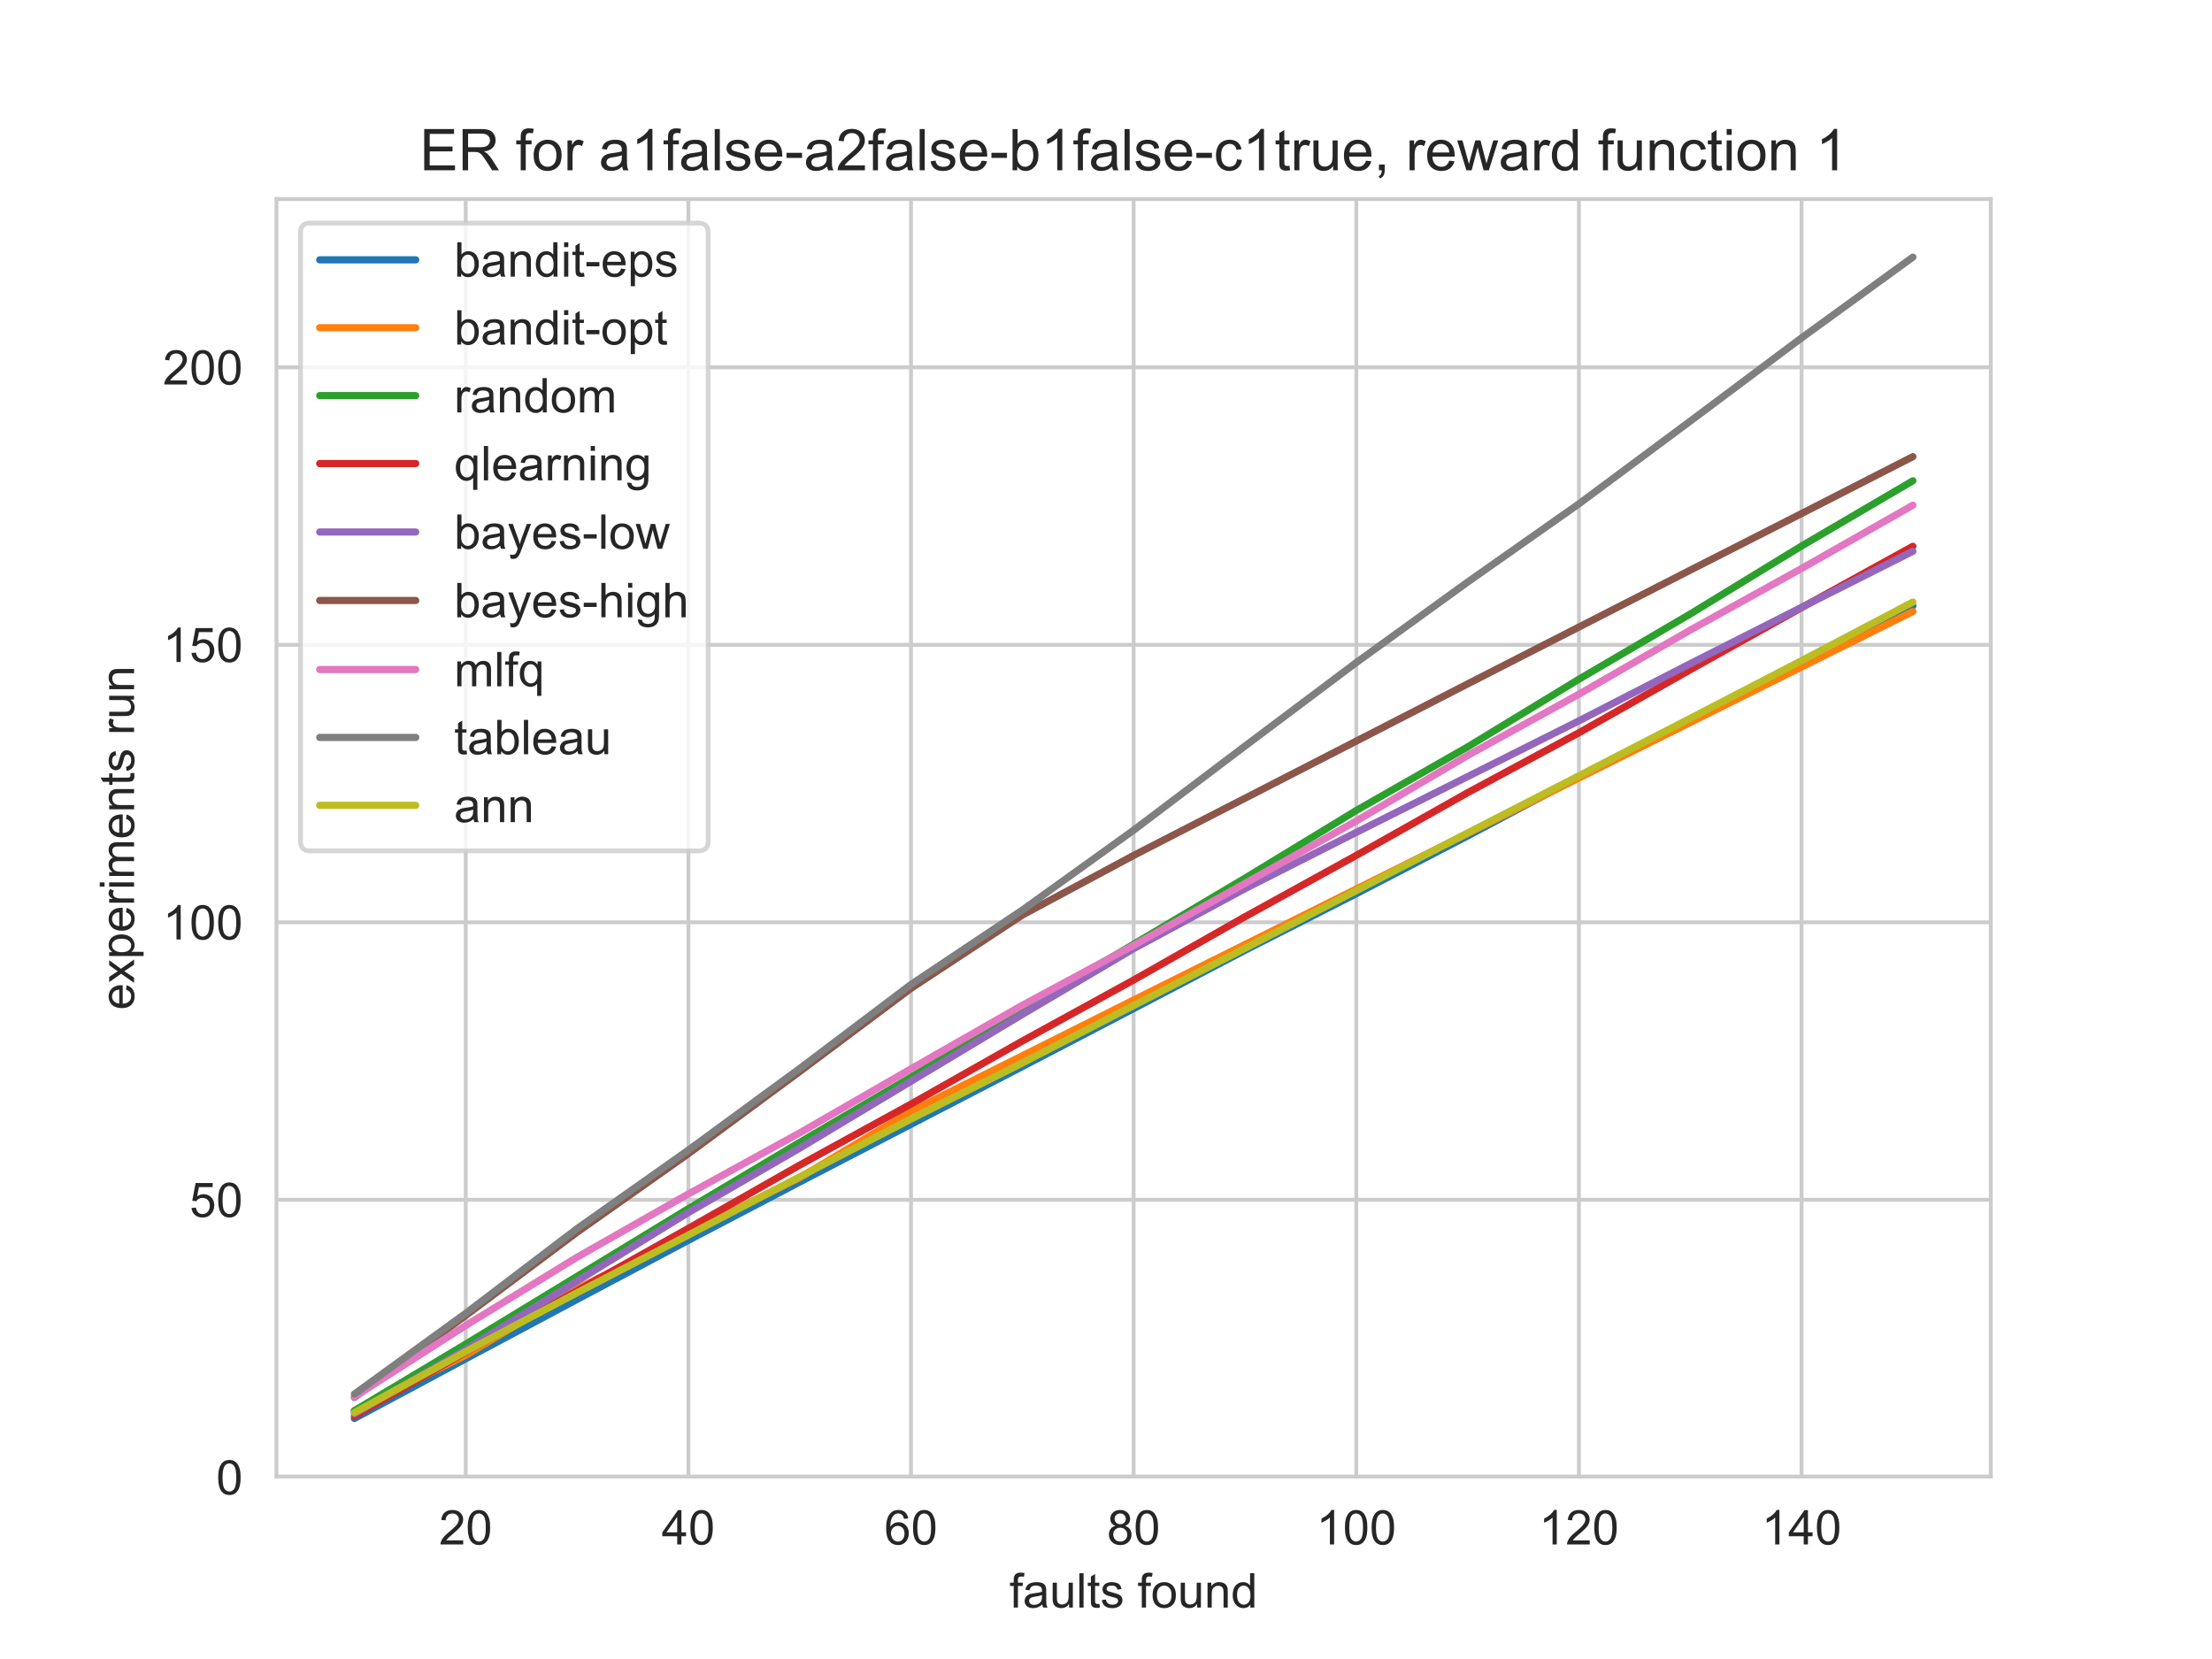 <?xml version="1.0" encoding="utf-8" standalone="no"?>
<!DOCTYPE svg PUBLIC "-//W3C//DTD SVG 1.1//EN"
  "http://www.w3.org/Graphics/SVG/1.1/DTD/svg11.dtd">
<!-- Created with matplotlib (https://matplotlib.org/) -->
<svg height="345.6pt" version="1.1" viewBox="0 0 460.8 345.6" width="460.8pt" xmlns="http://www.w3.org/2000/svg" xmlns:xlink="http://www.w3.org/1999/xlink">
 <defs>
  <style type="text/css">
*{stroke-linecap:butt;stroke-linejoin:round;}
  </style>
 </defs>
 <g id="figure_1">
  <g id="patch_1">
   <path d="M 0 345.6 
L 460.8 345.6 
L 460.8 0 
L 0 0 
z
" style="fill:#ffffff;"/>
  </g>
  <g id="axes_1">
   <g id="patch_2">
    <path d="M 57.6 307.584 
L 414.72 307.584 
L 414.72 41.472 
L 57.6 41.472 
z
" style="fill:#ffffff;"/>
   </g>
   <g id="matplotlib.axis_1">
    <g id="xtick_1">
     <g id="line2d_1">
      <path clip-path="url(#p9639b408a5)" d="M 97.022 307.584 
L 97.022 41.472 
" style="fill:none;stroke:#cccccc;stroke-linecap:round;stroke-width:0.8;"/>
     </g>
     <g id="text_1">
      <!-- 20 -->
      <defs>
       <path d="M 50.344 8.453 
L 50.344 0 
L 3.031 0 
Q 2.938 3.172 4.047 6.109 
Q 5.859 10.938 9.828 15.625 
Q 13.812 20.312 21.344 26.469 
Q 33.016 36.031 37.109 41.625 
Q 41.219 47.219 41.219 52.203 
Q 41.219 57.422 37.469 61 
Q 33.734 64.594 27.734 64.594 
Q 21.391 64.594 17.578 60.781 
Q 13.766 56.984 13.719 50.25 
L 4.688 51.172 
Q 5.609 61.281 11.656 66.578 
Q 17.719 71.875 27.938 71.875 
Q 38.234 71.875 44.234 66.156 
Q 50.25 60.453 50.25 52 
Q 50.25 47.703 48.484 43.547 
Q 46.734 39.406 42.656 34.812 
Q 38.578 30.219 29.109 22.219 
Q 21.188 15.578 18.938 13.203 
Q 16.703 10.844 15.234 8.453 
z
" id="ArialMT-50"/>
       <path d="M 4.156 35.297 
Q 4.156 48 6.766 55.734 
Q 9.375 63.484 14.516 67.672 
Q 19.672 71.875 27.484 71.875 
Q 33.25 71.875 37.594 69.547 
Q 41.938 67.234 44.766 62.859 
Q 47.609 58.5 49.219 52.219 
Q 50.828 45.953 50.828 35.297 
Q 50.828 22.703 48.234 14.969 
Q 45.656 7.234 40.5 3 
Q 35.359 -1.219 27.484 -1.219 
Q 17.141 -1.219 11.234 6.203 
Q 4.156 15.141 4.156 35.297 
z
M 13.188 35.297 
Q 13.188 17.672 17.312 11.828 
Q 21.438 6 27.484 6 
Q 33.547 6 37.672 11.859 
Q 41.797 17.719 41.797 35.297 
Q 41.797 52.984 37.672 58.781 
Q 33.547 64.594 27.391 64.594 
Q 21.344 64.594 17.719 59.469 
Q 13.188 52.938 13.188 35.297 
z
" id="ArialMT-48"/>
      </defs>
      <g style="fill:#262626;" transform="translate(91.461 321.742)scale(0.1 -0.1)">
       <use xlink:href="#ArialMT-50"/>
       <use x="55.615" xlink:href="#ArialMT-48"/>
      </g>
     </g>
    </g>
    <g id="xtick_2">
     <g id="line2d_2">
      <path clip-path="url(#p9639b408a5)" d="M 143.402 307.584 
L 143.402 41.472 
" style="fill:none;stroke:#cccccc;stroke-linecap:round;stroke-width:0.8;"/>
     </g>
     <g id="text_2">
      <!-- 40 -->
      <defs>
       <path d="M 32.328 0 
L 32.328 17.141 
L 1.266 17.141 
L 1.266 25.203 
L 33.938 71.578 
L 41.109 71.578 
L 41.109 25.203 
L 50.781 25.203 
L 50.781 17.141 
L 41.109 17.141 
L 41.109 0 
z
M 32.328 25.203 
L 32.328 57.469 
L 9.906 25.203 
z
" id="ArialMT-52"/>
      </defs>
      <g style="fill:#262626;" transform="translate(137.841 321.742)scale(0.1 -0.1)">
       <use xlink:href="#ArialMT-52"/>
       <use x="55.615" xlink:href="#ArialMT-48"/>
      </g>
     </g>
    </g>
    <g id="xtick_3">
     <g id="line2d_3">
      <path clip-path="url(#p9639b408a5)" d="M 189.781 307.584 
L 189.781 41.472 
" style="fill:none;stroke:#cccccc;stroke-linecap:round;stroke-width:0.8;"/>
     </g>
     <g id="text_3">
      <!-- 60 -->
      <defs>
       <path d="M 49.75 54.047 
L 41.016 53.375 
Q 39.844 58.547 37.703 60.891 
Q 34.125 64.656 28.906 64.656 
Q 24.703 64.656 21.531 62.312 
Q 17.391 59.281 14.984 53.469 
Q 12.594 47.656 12.5 36.922 
Q 15.672 41.75 20.266 44.094 
Q 24.859 46.438 29.891 46.438 
Q 38.672 46.438 44.844 39.969 
Q 51.031 33.5 51.031 23.25 
Q 51.031 16.5 48.125 10.719 
Q 45.219 4.938 40.141 1.859 
Q 35.062 -1.219 28.609 -1.219 
Q 17.625 -1.219 10.688 6.859 
Q 3.766 14.938 3.766 33.5 
Q 3.766 54.25 11.422 63.672 
Q 18.109 71.875 29.438 71.875 
Q 37.891 71.875 43.281 67.141 
Q 48.688 62.406 49.75 54.047 
z
M 13.875 23.188 
Q 13.875 18.656 15.797 14.5 
Q 17.719 10.359 21.188 8.172 
Q 24.656 6 28.469 6 
Q 34.031 6 38.031 10.484 
Q 42.047 14.984 42.047 22.703 
Q 42.047 30.125 38.078 34.391 
Q 34.125 38.672 28.125 38.672 
Q 22.172 38.672 18.016 34.391 
Q 13.875 30.125 13.875 23.188 
z
" id="ArialMT-54"/>
      </defs>
      <g style="fill:#262626;" transform="translate(184.22 321.742)scale(0.1 -0.1)">
       <use xlink:href="#ArialMT-54"/>
       <use x="55.615" xlink:href="#ArialMT-48"/>
      </g>
     </g>
    </g>
    <g id="xtick_4">
     <g id="line2d_4">
      <path clip-path="url(#p9639b408a5)" d="M 236.16 307.584 
L 236.16 41.472 
" style="fill:none;stroke:#cccccc;stroke-linecap:round;stroke-width:0.8;"/>
     </g>
     <g id="text_4">
      <!-- 80 -->
      <defs>
       <path d="M 17.672 38.812 
Q 12.203 40.828 9.562 44.531 
Q 6.938 48.25 6.938 53.422 
Q 6.938 61.234 12.547 66.547 
Q 18.172 71.875 27.484 71.875 
Q 36.859 71.875 42.578 66.422 
Q 48.297 60.984 48.297 53.172 
Q 48.297 48.188 45.672 44.5 
Q 43.062 40.828 37.75 38.812 
Q 44.344 36.672 47.781 31.875 
Q 51.219 27.094 51.219 20.453 
Q 51.219 11.281 44.719 5.031 
Q 38.234 -1.219 27.641 -1.219 
Q 17.047 -1.219 10.547 5.047 
Q 4.047 11.328 4.047 20.703 
Q 4.047 27.688 7.594 32.391 
Q 11.141 37.109 17.672 38.812 
z
M 15.922 53.719 
Q 15.922 48.641 19.188 45.406 
Q 22.469 42.188 27.688 42.188 
Q 32.766 42.188 36.016 45.375 
Q 39.266 48.578 39.266 53.219 
Q 39.266 58.062 35.906 61.359 
Q 32.562 64.656 27.594 64.656 
Q 22.562 64.656 19.234 61.422 
Q 15.922 58.203 15.922 53.719 
z
M 13.094 20.656 
Q 13.094 16.891 14.875 13.375 
Q 16.656 9.859 20.172 7.922 
Q 23.688 6 27.734 6 
Q 34.031 6 38.125 10.047 
Q 42.234 14.109 42.234 20.359 
Q 42.234 26.703 38.016 30.859 
Q 33.797 35.016 27.438 35.016 
Q 21.234 35.016 17.156 30.906 
Q 13.094 26.812 13.094 20.656 
z
" id="ArialMT-56"/>
      </defs>
      <g style="fill:#262626;" transform="translate(230.599 321.742)scale(0.1 -0.1)">
       <use xlink:href="#ArialMT-56"/>
       <use x="55.615" xlink:href="#ArialMT-48"/>
      </g>
     </g>
    </g>
    <g id="xtick_5">
     <g id="line2d_5">
      <path clip-path="url(#p9639b408a5)" d="M 282.539 307.584 
L 282.539 41.472 
" style="fill:none;stroke:#cccccc;stroke-linecap:round;stroke-width:0.8;"/>
     </g>
     <g id="text_5">
      <!-- 100 -->
      <defs>
       <path d="M 37.25 0 
L 28.469 0 
L 28.469 56 
Q 25.297 52.984 20.141 49.953 
Q 14.984 46.922 10.891 45.406 
L 10.891 53.906 
Q 18.266 57.375 23.781 62.297 
Q 29.297 67.234 31.594 71.875 
L 37.25 71.875 
z
" id="ArialMT-49"/>
      </defs>
      <g style="fill:#262626;" transform="translate(274.198 321.742)scale(0.1 -0.1)">
       <use xlink:href="#ArialMT-49"/>
       <use x="55.615" xlink:href="#ArialMT-48"/>
       <use x="111.23" xlink:href="#ArialMT-48"/>
      </g>
     </g>
    </g>
    <g id="xtick_6">
     <g id="line2d_6">
      <path clip-path="url(#p9639b408a5)" d="M 328.918 307.584 
L 328.918 41.472 
" style="fill:none;stroke:#cccccc;stroke-linecap:round;stroke-width:0.8;"/>
     </g>
     <g id="text_6">
      <!-- 120 -->
      <g style="fill:#262626;" transform="translate(320.577 321.742)scale(0.1 -0.1)">
       <use xlink:href="#ArialMT-49"/>
       <use x="55.615" xlink:href="#ArialMT-50"/>
       <use x="111.23" xlink:href="#ArialMT-48"/>
      </g>
     </g>
    </g>
    <g id="xtick_7">
     <g id="line2d_7">
      <path clip-path="url(#p9639b408a5)" d="M 375.298 307.584 
L 375.298 41.472 
" style="fill:none;stroke:#cccccc;stroke-linecap:round;stroke-width:0.8;"/>
     </g>
     <g id="text_7">
      <!-- 140 -->
      <g style="fill:#262626;" transform="translate(366.956 321.742)scale(0.1 -0.1)">
       <use xlink:href="#ArialMT-49"/>
       <use x="55.615" xlink:href="#ArialMT-52"/>
       <use x="111.23" xlink:href="#ArialMT-48"/>
      </g>
     </g>
    </g>
    <g id="text_8">
     <!-- faults found -->
     <defs>
      <path d="M 8.688 0 
L 8.688 45.016 
L 0.922 45.016 
L 0.922 51.859 
L 8.688 51.859 
L 8.688 57.375 
Q 8.688 62.594 9.625 65.141 
Q 10.891 68.562 14.078 70.672 
Q 17.281 72.797 23.047 72.797 
Q 26.766 72.797 31.25 71.922 
L 29.938 64.266 
Q 27.203 64.75 24.75 64.75 
Q 20.75 64.75 19.094 63.031 
Q 17.438 61.328 17.438 56.641 
L 17.438 51.859 
L 27.547 51.859 
L 27.547 45.016 
L 17.438 45.016 
L 17.438 0 
z
" id="ArialMT-102"/>
      <path d="M 40.438 6.391 
Q 35.547 2.25 31.031 0.531 
Q 26.516 -1.172 21.344 -1.172 
Q 12.797 -1.172 8.203 3 
Q 3.609 7.172 3.609 13.672 
Q 3.609 17.484 5.344 20.625 
Q 7.078 23.781 9.891 25.688 
Q 12.703 27.594 16.219 28.562 
Q 18.797 29.25 24.031 29.891 
Q 34.672 31.156 39.703 32.906 
Q 39.75 34.719 39.75 35.203 
Q 39.75 40.578 37.25 42.781 
Q 33.891 45.75 27.25 45.75 
Q 21.047 45.75 18.094 43.578 
Q 15.141 41.406 13.719 35.891 
L 5.125 37.062 
Q 6.297 42.578 8.984 45.969 
Q 11.672 49.359 16.75 51.188 
Q 21.828 53.031 28.516 53.031 
Q 35.156 53.031 39.297 51.469 
Q 43.453 49.906 45.406 47.531 
Q 47.359 45.172 48.141 41.547 
Q 48.578 39.312 48.578 33.453 
L 48.578 21.734 
Q 48.578 9.469 49.141 6.219 
Q 49.703 2.984 51.375 0 
L 42.188 0 
Q 40.828 2.734 40.438 6.391 
z
M 39.703 26.031 
Q 34.906 24.078 25.344 22.703 
Q 19.922 21.922 17.672 20.938 
Q 15.438 19.969 14.203 18.094 
Q 12.984 16.219 12.984 13.922 
Q 12.984 10.406 15.641 8.062 
Q 18.312 5.719 23.438 5.719 
Q 28.516 5.719 32.469 7.938 
Q 36.422 10.156 38.281 14.016 
Q 39.703 17 39.703 22.797 
z
" id="ArialMT-97"/>
      <path d="M 40.578 0 
L 40.578 7.625 
Q 34.516 -1.172 24.125 -1.172 
Q 19.531 -1.172 15.547 0.578 
Q 11.578 2.344 9.641 5 
Q 7.719 7.672 6.938 11.531 
Q 6.391 14.109 6.391 19.734 
L 6.391 51.859 
L 15.188 51.859 
L 15.188 23.094 
Q 15.188 16.219 15.719 13.812 
Q 16.547 10.359 19.234 8.375 
Q 21.922 6.391 25.875 6.391 
Q 29.828 6.391 33.297 8.422 
Q 36.766 10.453 38.203 13.938 
Q 39.656 17.438 39.656 24.078 
L 39.656 51.859 
L 48.438 51.859 
L 48.438 0 
z
" id="ArialMT-117"/>
      <path d="M 6.391 0 
L 6.391 71.578 
L 15.188 71.578 
L 15.188 0 
z
" id="ArialMT-108"/>
      <path d="M 25.781 7.859 
L 27.047 0.094 
Q 23.344 -0.688 20.406 -0.688 
Q 15.625 -0.688 12.984 0.828 
Q 10.359 2.344 9.281 4.812 
Q 8.203 7.281 8.203 15.188 
L 8.203 45.016 
L 1.766 45.016 
L 1.766 51.859 
L 8.203 51.859 
L 8.203 64.703 
L 16.938 69.969 
L 16.938 51.859 
L 25.781 51.859 
L 25.781 45.016 
L 16.938 45.016 
L 16.938 14.703 
Q 16.938 10.938 17.406 9.859 
Q 17.875 8.797 18.922 8.156 
Q 19.969 7.516 21.922 7.516 
Q 23.391 7.516 25.781 7.859 
z
" id="ArialMT-116"/>
      <path d="M 3.078 15.484 
L 11.766 16.844 
Q 12.5 11.625 15.844 8.844 
Q 19.188 6.062 25.203 6.062 
Q 31.25 6.062 34.172 8.516 
Q 37.109 10.984 37.109 14.312 
Q 37.109 17.281 34.516 19 
Q 32.719 20.172 25.531 21.969 
Q 15.875 24.422 12.141 26.203 
Q 8.406 27.984 6.469 31.125 
Q 4.547 34.281 4.547 38.094 
Q 4.547 41.547 6.125 44.5 
Q 7.719 47.469 10.453 49.422 
Q 12.5 50.922 16.031 51.969 
Q 19.578 53.031 23.641 53.031 
Q 29.734 53.031 34.344 51.266 
Q 38.969 49.516 41.156 46.5 
Q 43.359 43.5 44.188 38.484 
L 35.594 37.312 
Q 35.016 41.312 32.203 43.547 
Q 29.391 45.797 24.266 45.797 
Q 18.219 45.797 15.625 43.797 
Q 13.031 41.797 13.031 39.109 
Q 13.031 37.406 14.109 36.031 
Q 15.188 34.625 17.484 33.688 
Q 18.797 33.203 25.25 31.453 
Q 34.578 28.953 38.25 27.359 
Q 41.938 25.781 44.031 22.75 
Q 46.141 19.734 46.141 15.234 
Q 46.141 10.844 43.578 6.953 
Q 41.016 3.078 36.172 0.953 
Q 31.344 -1.172 25.25 -1.172 
Q 15.141 -1.172 9.844 3.031 
Q 4.547 7.234 3.078 15.484 
z
" id="ArialMT-115"/>
      <path id="ArialMT-32"/>
      <path d="M 3.328 25.922 
Q 3.328 40.328 11.328 47.266 
Q 18.016 53.031 27.641 53.031 
Q 38.328 53.031 45.109 46.016 
Q 51.906 39.016 51.906 26.656 
Q 51.906 16.656 48.906 10.906 
Q 45.906 5.172 40.156 2 
Q 34.422 -1.172 27.641 -1.172 
Q 16.75 -1.172 10.031 5.812 
Q 3.328 12.797 3.328 25.922 
z
M 12.359 25.922 
Q 12.359 15.969 16.703 11.016 
Q 21.047 6.062 27.641 6.062 
Q 34.188 6.062 38.531 11.031 
Q 42.875 16.016 42.875 26.219 
Q 42.875 35.844 38.5 40.797 
Q 34.125 45.75 27.641 45.75 
Q 21.047 45.75 16.703 40.812 
Q 12.359 35.891 12.359 25.922 
z
" id="ArialMT-111"/>
      <path d="M 6.594 0 
L 6.594 51.859 
L 14.5 51.859 
L 14.5 44.484 
Q 20.219 53.031 31 53.031 
Q 35.688 53.031 39.625 51.344 
Q 43.562 49.656 45.516 46.922 
Q 47.469 44.188 48.25 40.438 
Q 48.734 37.984 48.734 31.891 
L 48.734 0 
L 39.938 0 
L 39.938 31.547 
Q 39.938 36.922 38.906 39.578 
Q 37.891 42.234 35.281 43.812 
Q 32.672 45.406 29.156 45.406 
Q 23.531 45.406 19.453 41.844 
Q 15.375 38.281 15.375 28.328 
L 15.375 0 
z
" id="ArialMT-110"/>
      <path d="M 40.234 0 
L 40.234 6.547 
Q 35.297 -1.172 25.734 -1.172 
Q 19.531 -1.172 14.328 2.25 
Q 9.125 5.672 6.266 11.797 
Q 3.422 17.922 3.422 25.875 
Q 3.422 33.641 6 39.969 
Q 8.594 46.297 13.766 49.656 
Q 18.953 53.031 25.344 53.031 
Q 30.031 53.031 33.688 51.047 
Q 37.359 49.078 39.656 45.906 
L 39.656 71.578 
L 48.391 71.578 
L 48.391 0 
z
M 12.453 25.875 
Q 12.453 15.922 16.641 10.984 
Q 20.844 6.062 26.562 6.062 
Q 32.328 6.062 36.344 10.766 
Q 40.375 15.484 40.375 25.141 
Q 40.375 35.797 36.266 40.766 
Q 32.172 45.75 26.172 45.75 
Q 20.312 45.75 16.375 40.969 
Q 12.453 36.188 12.453 25.875 
z
" id="ArialMT-100"/>
     </defs>
     <g style="fill:#262626;" transform="translate(210.31 334.887)scale(0.1 -0.1)">
      <use xlink:href="#ArialMT-102"/>
      <use x="27.783" xlink:href="#ArialMT-97"/>
      <use x="83.398" xlink:href="#ArialMT-117"/>
      <use x="139.014" xlink:href="#ArialMT-108"/>
      <use x="161.23" xlink:href="#ArialMT-116"/>
      <use x="189.014" xlink:href="#ArialMT-115"/>
      <use x="239.014" xlink:href="#ArialMT-32"/>
      <use x="266.797" xlink:href="#ArialMT-102"/>
      <use x="294.58" xlink:href="#ArialMT-111"/>
      <use x="350.195" xlink:href="#ArialMT-117"/>
      <use x="405.811" xlink:href="#ArialMT-110"/>
      <use x="461.426" xlink:href="#ArialMT-100"/>
     </g>
    </g>
   </g>
   <g id="matplotlib.axis_2">
    <g id="ytick_1">
     <g id="line2d_8">
      <path clip-path="url(#p9639b408a5)" d="M 57.6 307.743 
L 414.72 307.743 
" style="fill:none;stroke:#cccccc;stroke-linecap:round;stroke-width:0.8;"/>
     </g>
     <g id="text_9">
      <!-- 0 -->
      <g style="fill:#262626;" transform="translate(45.039 311.322)scale(0.1 -0.1)">
       <use xlink:href="#ArialMT-48"/>
      </g>
     </g>
    </g>
    <g id="ytick_2">
     <g id="line2d_9">
      <path clip-path="url(#p9639b408a5)" d="M 57.6 249.937 
L 414.72 249.937 
" style="fill:none;stroke:#cccccc;stroke-linecap:round;stroke-width:0.8;"/>
     </g>
     <g id="text_10">
      <!-- 50 -->
      <defs>
       <path d="M 4.156 18.75 
L 13.375 19.531 
Q 14.406 12.797 18.141 9.391 
Q 21.875 6 27.156 6 
Q 33.5 6 37.891 10.781 
Q 42.281 15.578 42.281 23.484 
Q 42.281 31 38.062 35.344 
Q 33.844 39.703 27 39.703 
Q 22.75 39.703 19.328 37.766 
Q 15.922 35.844 13.969 32.766 
L 5.719 33.844 
L 12.641 70.609 
L 48.25 70.609 
L 48.25 62.203 
L 19.672 62.203 
L 15.828 42.969 
Q 22.266 47.469 29.344 47.469 
Q 38.719 47.469 45.156 40.969 
Q 51.609 34.469 51.609 24.266 
Q 51.609 14.547 45.953 7.469 
Q 39.062 -1.219 27.156 -1.219 
Q 17.391 -1.219 11.203 4.25 
Q 5.031 9.719 4.156 18.75 
z
" id="ArialMT-53"/>
      </defs>
      <g style="fill:#262626;" transform="translate(39.478 253.515)scale(0.1 -0.1)">
       <use xlink:href="#ArialMT-53"/>
       <use x="55.615" xlink:href="#ArialMT-48"/>
      </g>
     </g>
    </g>
    <g id="ytick_3">
     <g id="line2d_10">
      <path clip-path="url(#p9639b408a5)" d="M 57.6 192.13 
L 414.72 192.13 
" style="fill:none;stroke:#cccccc;stroke-linecap:round;stroke-width:0.8;"/>
     </g>
     <g id="text_11">
      <!-- 100 -->
      <g style="fill:#262626;" transform="translate(33.917 195.709)scale(0.1 -0.1)">
       <use xlink:href="#ArialMT-49"/>
       <use x="55.615" xlink:href="#ArialMT-48"/>
       <use x="111.23" xlink:href="#ArialMT-48"/>
      </g>
     </g>
    </g>
    <g id="ytick_4">
     <g id="line2d_11">
      <path clip-path="url(#p9639b408a5)" d="M 57.6 134.324 
L 414.72 134.324 
" style="fill:none;stroke:#cccccc;stroke-linecap:round;stroke-width:0.8;"/>
     </g>
     <g id="text_12">
      <!-- 150 -->
      <g style="fill:#262626;" transform="translate(33.917 137.903)scale(0.1 -0.1)">
       <use xlink:href="#ArialMT-49"/>
       <use x="55.615" xlink:href="#ArialMT-53"/>
       <use x="111.23" xlink:href="#ArialMT-48"/>
      </g>
     </g>
    </g>
    <g id="ytick_5">
     <g id="line2d_12">
      <path clip-path="url(#p9639b408a5)" d="M 57.6 76.517 
L 414.72 76.517 
" style="fill:none;stroke:#cccccc;stroke-linecap:round;stroke-width:0.8;"/>
     </g>
     <g id="text_13">
      <!-- 200 -->
      <g style="fill:#262626;" transform="translate(33.917 80.096)scale(0.1 -0.1)">
       <use xlink:href="#ArialMT-50"/>
       <use x="55.615" xlink:href="#ArialMT-48"/>
       <use x="111.23" xlink:href="#ArialMT-48"/>
      </g>
     </g>
    </g>
    <g id="text_14">
     <!-- experiments run -->
     <defs>
      <path d="M 42.094 16.703 
L 51.172 15.578 
Q 49.031 7.625 43.219 3.219 
Q 37.406 -1.172 28.375 -1.172 
Q 17 -1.172 10.328 5.828 
Q 3.656 12.844 3.656 25.484 
Q 3.656 38.578 10.391 45.797 
Q 17.141 53.031 27.875 53.031 
Q 38.281 53.031 44.875 45.953 
Q 51.469 38.875 51.469 26.031 
Q 51.469 25.25 51.422 23.688 
L 12.75 23.688 
Q 13.234 15.141 17.578 10.594 
Q 21.922 6.062 28.422 6.062 
Q 33.25 6.062 36.672 8.594 
Q 40.094 11.141 42.094 16.703 
z
M 13.234 30.906 
L 42.188 30.906 
Q 41.609 37.453 38.875 40.719 
Q 34.672 45.797 27.984 45.797 
Q 21.922 45.797 17.797 41.75 
Q 13.672 37.703 13.234 30.906 
z
" id="ArialMT-101"/>
      <path d="M 0.734 0 
L 19.672 26.953 
L 2.156 51.859 
L 13.141 51.859 
L 21.094 39.703 
Q 23.344 36.234 24.703 33.891 
Q 26.859 37.109 28.656 39.594 
L 37.406 51.859 
L 47.906 51.859 
L 29.984 27.438 
L 49.266 0 
L 38.484 0 
L 27.828 16.109 
L 25 20.453 
L 11.375 0 
z
" id="ArialMT-120"/>
      <path d="M 6.594 -19.875 
L 6.594 51.859 
L 14.594 51.859 
L 14.594 45.125 
Q 17.438 49.078 21 51.047 
Q 24.562 53.031 29.641 53.031 
Q 36.281 53.031 41.359 49.609 
Q 46.438 46.188 49.016 39.953 
Q 51.609 33.734 51.609 26.312 
Q 51.609 18.359 48.75 11.984 
Q 45.906 5.609 40.453 2.219 
Q 35.016 -1.172 29 -1.172 
Q 24.609 -1.172 21.109 0.688 
Q 17.625 2.547 15.375 5.375 
L 15.375 -19.875 
z
M 14.547 25.641 
Q 14.547 15.625 18.594 10.844 
Q 22.656 6.062 28.422 6.062 
Q 34.281 6.062 38.453 11.016 
Q 42.625 15.969 42.625 26.375 
Q 42.625 36.281 38.547 41.203 
Q 34.469 46.141 28.812 46.141 
Q 23.188 46.141 18.859 40.891 
Q 14.547 35.641 14.547 25.641 
z
" id="ArialMT-112"/>
      <path d="M 6.5 0 
L 6.5 51.859 
L 14.406 51.859 
L 14.406 44 
Q 17.438 49.516 20 51.266 
Q 22.562 53.031 25.641 53.031 
Q 30.078 53.031 34.672 50.203 
L 31.641 42.047 
Q 28.422 43.953 25.203 43.953 
Q 22.312 43.953 20.016 42.219 
Q 17.719 40.484 16.75 37.406 
Q 15.281 32.719 15.281 27.156 
L 15.281 0 
z
" id="ArialMT-114"/>
      <path d="M 6.641 61.469 
L 6.641 71.578 
L 15.438 71.578 
L 15.438 61.469 
z
M 6.641 0 
L 6.641 51.859 
L 15.438 51.859 
L 15.438 0 
z
" id="ArialMT-105"/>
      <path d="M 6.594 0 
L 6.594 51.859 
L 14.453 51.859 
L 14.453 44.578 
Q 16.891 48.391 20.938 50.703 
Q 25 53.031 30.172 53.031 
Q 35.938 53.031 39.625 50.641 
Q 43.312 48.25 44.828 43.953 
Q 50.984 53.031 60.844 53.031 
Q 68.562 53.031 72.703 48.75 
Q 76.859 44.484 76.859 35.594 
L 76.859 0 
L 68.109 0 
L 68.109 32.672 
Q 68.109 37.938 67.25 40.25 
Q 66.406 42.578 64.156 43.984 
Q 61.922 45.406 58.891 45.406 
Q 53.422 45.406 49.797 41.766 
Q 46.188 38.141 46.188 30.125 
L 46.188 0 
L 37.406 0 
L 37.406 33.688 
Q 37.406 39.547 35.25 42.469 
Q 33.109 45.406 28.219 45.406 
Q 24.516 45.406 21.359 43.453 
Q 18.219 41.5 16.797 37.734 
Q 15.375 33.984 15.375 26.906 
L 15.375 0 
z
" id="ArialMT-109"/>
     </defs>
     <g style="fill:#262626;" transform="translate(27.93 210.375)rotate(-90)scale(0.1 -0.1)">
      <use xlink:href="#ArialMT-101"/>
      <use x="55.615" xlink:href="#ArialMT-120"/>
      <use x="105.615" xlink:href="#ArialMT-112"/>
      <use x="161.23" xlink:href="#ArialMT-101"/>
      <use x="216.846" xlink:href="#ArialMT-114"/>
      <use x="250.146" xlink:href="#ArialMT-105"/>
      <use x="272.363" xlink:href="#ArialMT-109"/>
      <use x="355.664" xlink:href="#ArialMT-101"/>
      <use x="411.279" xlink:href="#ArialMT-110"/>
      <use x="466.895" xlink:href="#ArialMT-116"/>
      <use x="494.678" xlink:href="#ArialMT-115"/>
      <use x="544.678" xlink:href="#ArialMT-32"/>
      <use x="572.461" xlink:href="#ArialMT-114"/>
      <use x="605.762" xlink:href="#ArialMT-117"/>
      <use x="661.377" xlink:href="#ArialMT-110"/>
     </g>
    </g>
   </g>
   <g id="line2d_13">
    <path clip-path="url(#p9639b408a5)" d="M 73.833 295.488 
L 97.022 283.06 
L 120.212 270.689 
L 143.402 258.376 
L 166.591 246.237 
L 189.781 234.213 
L 212.97 222.189 
L 236.16 210.108 
L 259.35 197.969 
L 282.539 186.176 
L 305.729 174.152 
L 328.918 161.839 
L 352.108 149.989 
L 375.298 138.254 
L 398.487 126.231 
" style="fill:none;stroke:#1f77b4;stroke-linecap:round;stroke-width:1.5;"/>
   </g>
   <g id="line2d_14">
    <path clip-path="url(#p9639b408a5)" d="M 73.833 293.869 
L 97.022 282.308 
L 120.212 268.492 
L 143.402 256.873 
L 166.591 245.312 
L 189.781 231.496 
L 212.97 219.935 
L 236.16 208.316 
L 259.35 196.755 
L 282.539 185.193 
L 305.729 173.632 
L 328.918 162.071 
L 352.108 150.509 
L 375.298 138.948 
L 398.487 127.387 
" style="fill:none;stroke:#ff7f0e;stroke-linecap:round;stroke-width:1.5;"/>
   </g>
   <g id="line2d_15">
    <path clip-path="url(#p9639b408a5)" d="M 73.833 293.869 
L 97.022 279.996 
L 120.212 265.891 
L 143.402 251.786 
L 166.591 237.971 
L 189.781 224.386 
L 212.97 210.397 
L 236.16 196.697 
L 259.35 182.939 
L 282.539 168.834 
L 305.729 155.596 
L 328.918 141.492 
L 352.108 127.907 
L 375.298 113.745 
L 398.487 100.16 
" style="fill:none;stroke:#2ca02c;stroke-linecap:round;stroke-width:1.5;"/>
   </g>
   <g id="line2d_16">
    <path clip-path="url(#p9639b408a5)" d="M 73.833 295.026 
L 97.022 281.672 
L 120.212 268.897 
L 143.402 255.891 
L 166.591 242.711 
L 189.781 229.993 
L 212.97 216.871 
L 236.16 204.154 
L 259.35 190.974 
L 282.539 178.199 
L 305.729 165.134 
L 328.918 152.648 
L 352.108 139.526 
L 375.298 126.578 
L 398.487 113.802 
" style="fill:none;stroke:#d62728;stroke-linecap:round;stroke-width:1.5;"/>
   </g>
   <g id="line2d_17">
    <path clip-path="url(#p9639b408a5)" d="M 73.833 294.505 
L 97.022 281.152 
L 120.212 266.874 
L 143.402 252.596 
L 166.591 239.185 
L 189.781 225.253 
L 212.97 211.322 
L 236.16 197.622 
L 259.35 185.135 
L 282.539 173.401 
L 305.729 161.782 
L 328.918 150.163 
L 352.108 138.254 
L 375.298 126.52 
L 398.487 114.843 
" style="fill:none;stroke:#9467bd;stroke-linecap:round;stroke-width:1.5;"/>
   </g>
   <g id="line2d_18">
    <path clip-path="url(#p9639b408a5)" d="M 73.833 291.095 
L 97.022 274.042 
L 120.212 256.7 
L 143.402 240.341 
L 166.591 223.23 
L 189.781 205.888 
L 212.97 190.627 
L 236.16 178.199 
L 259.35 166.291 
L 282.539 154.382 
L 305.729 142.474 
L 328.918 130.624 
L 352.108 118.774 
L 375.298 106.981 
L 398.487 95.131 
" style="fill:none;stroke:#8c564b;stroke-linecap:round;stroke-width:1.5;"/>
   </g>
   <g id="line2d_19">
    <path clip-path="url(#p9639b408a5)" d="M 73.833 290.979 
L 97.022 276.123 
L 120.212 261.902 
L 143.402 248.723 
L 166.591 236.005 
L 189.781 222.652 
L 212.97 209.414 
L 236.16 196.928 
L 259.35 184.037 
L 282.539 171.031 
L 305.729 157.388 
L 328.918 144.613 
L 352.108 131.26 
L 375.298 118.427 
L 398.487 105.247 
" style="fill:none;stroke:#e377c2;stroke-linecap:round;stroke-width:1.5;"/>
   </g>
   <g id="line2d_20">
    <path clip-path="url(#p9639b408a5)" d="M 73.833 290.401 
L 97.022 273.579 
L 120.212 255.948 
L 143.402 239.589 
L 166.591 222.594 
L 189.781 205.079 
L 212.97 189.587 
L 236.16 172.938 
L 259.35 155.423 
L 282.539 138.023 
L 305.729 121.259 
L 328.918 104.958 
L 352.108 87.732 
L 375.298 70.39 
L 398.487 53.568 
" style="fill:none;stroke:#7f7f7f;stroke-linecap:round;stroke-width:1.5;"/>
   </g>
   <g id="line2d_21">
    <path clip-path="url(#p9639b408a5)" d="M 73.833 294.274 
L 97.022 281.557 
L 120.212 269.302 
L 143.402 257.278 
L 166.591 245.139 
L 189.781 233.115 
L 212.97 221.438 
L 236.16 209.472 
L 259.35 197.564 
L 282.539 185.54 
L 305.729 173.516 
L 328.918 161.608 
L 352.108 149.642 
L 375.298 137.619 
L 398.487 125.421 
" style="fill:none;stroke:#bcbd22;stroke-linecap:round;stroke-width:1.5;"/>
   </g>
   <g id="patch_3">
    <path d="M 57.6 307.584 
L 57.6 41.472 
" style="fill:none;stroke:#cccccc;stroke-linecap:square;stroke-linejoin:miter;stroke-width:0.8;"/>
   </g>
   <g id="patch_4">
    <path d="M 414.72 307.584 
L 414.72 41.472 
" style="fill:none;stroke:#cccccc;stroke-linecap:square;stroke-linejoin:miter;stroke-width:0.8;"/>
   </g>
   <g id="patch_5">
    <path d="M 57.6 307.584 
L 414.72 307.584 
" style="fill:none;stroke:#cccccc;stroke-linecap:square;stroke-linejoin:miter;stroke-width:0.8;"/>
   </g>
   <g id="patch_6">
    <path d="M 57.6 41.472 
L 414.72 41.472 
" style="fill:none;stroke:#cccccc;stroke-linecap:square;stroke-linejoin:miter;stroke-width:0.8;"/>
   </g>
   <g id="text_15">
    <!-- ER for a1false-a2false-b1false-c1true, reward function 1 -->
    <defs>
     <path d="M 7.906 0 
L 7.906 71.578 
L 59.672 71.578 
L 59.672 63.141 
L 17.391 63.141 
L 17.391 41.219 
L 56.984 41.219 
L 56.984 32.812 
L 17.391 32.812 
L 17.391 8.453 
L 61.328 8.453 
L 61.328 0 
z
" id="ArialMT-69"/>
     <path d="M 7.859 0 
L 7.859 71.578 
L 39.594 71.578 
Q 49.172 71.578 54.141 69.641 
Q 59.125 67.719 62.109 62.828 
Q 65.094 57.953 65.094 52.047 
Q 65.094 44.438 60.156 39.203 
Q 55.219 33.984 44.922 32.562 
Q 48.688 30.766 50.641 29 
Q 54.781 25.203 58.5 19.484 
L 70.953 0 
L 59.031 0 
L 49.562 14.891 
Q 45.406 21.344 42.719 24.75 
Q 40.047 28.172 37.922 29.531 
Q 35.797 30.906 33.594 31.453 
Q 31.984 31.781 28.328 31.781 
L 17.328 31.781 
L 17.328 0 
z
M 17.328 39.984 
L 37.703 39.984 
Q 44.188 39.984 47.844 41.328 
Q 51.516 42.672 53.422 45.625 
Q 55.328 48.578 55.328 52.047 
Q 55.328 57.125 51.641 60.391 
Q 47.953 63.672 39.984 63.672 
L 17.328 63.672 
z
" id="ArialMT-82"/>
     <path d="M 3.172 21.484 
L 3.172 30.328 
L 30.172 30.328 
L 30.172 21.484 
z
" id="ArialMT-45"/>
     <path d="M 14.703 0 
L 6.547 0 
L 6.547 71.578 
L 15.328 71.578 
L 15.328 46.047 
Q 20.906 53.031 29.547 53.031 
Q 34.328 53.031 38.594 51.094 
Q 42.875 49.172 45.625 45.672 
Q 48.391 42.188 49.953 37.25 
Q 51.516 32.328 51.516 26.703 
Q 51.516 13.375 44.922 6.094 
Q 38.328 -1.172 29.109 -1.172 
Q 19.922 -1.172 14.703 6.5 
z
M 14.594 26.312 
Q 14.594 17 17.141 12.844 
Q 21.297 6.062 28.375 6.062 
Q 34.125 6.062 38.328 11.062 
Q 42.531 16.062 42.531 25.984 
Q 42.531 36.141 38.5 40.969 
Q 34.469 45.797 28.766 45.797 
Q 23 45.797 18.797 40.797 
Q 14.594 35.797 14.594 26.312 
z
" id="ArialMT-98"/>
     <path d="M 40.438 19 
L 49.078 17.875 
Q 47.656 8.938 41.812 3.875 
Q 35.984 -1.172 27.484 -1.172 
Q 16.844 -1.172 10.375 5.781 
Q 3.906 12.75 3.906 25.734 
Q 3.906 34.125 6.688 40.422 
Q 9.469 46.734 15.156 49.875 
Q 20.844 53.031 27.547 53.031 
Q 35.984 53.031 41.359 48.75 
Q 46.734 44.484 48.25 36.625 
L 39.703 35.297 
Q 38.484 40.531 35.375 43.156 
Q 32.281 45.797 27.875 45.797 
Q 21.234 45.797 17.078 41.031 
Q 12.938 36.281 12.938 25.984 
Q 12.938 15.531 16.938 10.797 
Q 20.953 6.062 27.391 6.062 
Q 32.562 6.062 36.031 9.234 
Q 39.5 12.406 40.438 19 
z
" id="ArialMT-99"/>
     <path d="M 8.891 0 
L 8.891 10.016 
L 18.891 10.016 
L 18.891 0 
Q 18.891 -5.516 16.938 -8.906 
Q 14.984 -12.312 10.75 -14.156 
L 8.297 -10.406 
Q 11.078 -9.188 12.391 -6.812 
Q 13.719 -4.438 13.875 0 
z
" id="ArialMT-44"/>
     <path d="M 16.156 0 
L 0.297 51.859 
L 9.375 51.859 
L 17.625 21.922 
L 20.703 10.797 
Q 20.906 11.625 23.391 21.484 
L 31.641 51.859 
L 40.672 51.859 
L 48.438 21.781 
L 51.031 11.859 
L 54 21.875 
L 62.891 51.859 
L 71.438 51.859 
L 55.219 0 
L 46.094 0 
L 37.844 31.062 
L 35.844 39.891 
L 25.344 0 
z
" id="ArialMT-119"/>
    </defs>
    <g style="fill:#262626;" transform="translate(87.427 35.472)scale(0.12 -0.12)">
     <use xlink:href="#ArialMT-69"/>
     <use x="66.699" xlink:href="#ArialMT-82"/>
     <use x="138.916" xlink:href="#ArialMT-32"/>
     <use x="166.699" xlink:href="#ArialMT-102"/>
     <use x="194.482" xlink:href="#ArialMT-111"/>
     <use x="250.098" xlink:href="#ArialMT-114"/>
     <use x="283.398" xlink:href="#ArialMT-32"/>
     <use x="311.182" xlink:href="#ArialMT-97"/>
     <use x="366.797" xlink:href="#ArialMT-49"/>
     <use x="422.412" xlink:href="#ArialMT-102"/>
     <use x="450.195" xlink:href="#ArialMT-97"/>
     <use x="505.811" xlink:href="#ArialMT-108"/>
     <use x="528.027" xlink:href="#ArialMT-115"/>
     <use x="578.027" xlink:href="#ArialMT-101"/>
     <use x="633.643" xlink:href="#ArialMT-45"/>
     <use x="666.943" xlink:href="#ArialMT-97"/>
     <use x="722.559" xlink:href="#ArialMT-50"/>
     <use x="778.174" xlink:href="#ArialMT-102"/>
     <use x="805.957" xlink:href="#ArialMT-97"/>
     <use x="861.572" xlink:href="#ArialMT-108"/>
     <use x="883.789" xlink:href="#ArialMT-115"/>
     <use x="933.789" xlink:href="#ArialMT-101"/>
     <use x="989.404" xlink:href="#ArialMT-45"/>
     <use x="1022.705" xlink:href="#ArialMT-98"/>
     <use x="1078.32" xlink:href="#ArialMT-49"/>
     <use x="1133.936" xlink:href="#ArialMT-102"/>
     <use x="1161.719" xlink:href="#ArialMT-97"/>
     <use x="1217.334" xlink:href="#ArialMT-108"/>
     <use x="1239.551" xlink:href="#ArialMT-115"/>
     <use x="1289.551" xlink:href="#ArialMT-101"/>
     <use x="1345.166" xlink:href="#ArialMT-45"/>
     <use x="1378.467" xlink:href="#ArialMT-99"/>
     <use x="1428.467" xlink:href="#ArialMT-49"/>
     <use x="1484.082" xlink:href="#ArialMT-116"/>
     <use x="1511.865" xlink:href="#ArialMT-114"/>
     <use x="1545.166" xlink:href="#ArialMT-117"/>
     <use x="1600.781" xlink:href="#ArialMT-101"/>
     <use x="1656.396" xlink:href="#ArialMT-44"/>
     <use x="1684.18" xlink:href="#ArialMT-32"/>
     <use x="1711.963" xlink:href="#ArialMT-114"/>
     <use x="1745.264" xlink:href="#ArialMT-101"/>
     <use x="1800.879" xlink:href="#ArialMT-119"/>
     <use x="1873.096" xlink:href="#ArialMT-97"/>
     <use x="1928.711" xlink:href="#ArialMT-114"/>
     <use x="1962.012" xlink:href="#ArialMT-100"/>
     <use x="2017.627" xlink:href="#ArialMT-32"/>
     <use x="2045.41" xlink:href="#ArialMT-102"/>
     <use x="2073.193" xlink:href="#ArialMT-117"/>
     <use x="2128.809" xlink:href="#ArialMT-110"/>
     <use x="2184.424" xlink:href="#ArialMT-99"/>
     <use x="2234.424" xlink:href="#ArialMT-116"/>
     <use x="2262.207" xlink:href="#ArialMT-105"/>
     <use x="2284.424" xlink:href="#ArialMT-111"/>
     <use x="2340.039" xlink:href="#ArialMT-110"/>
     <use x="2395.654" xlink:href="#ArialMT-32"/>
     <use x="2423.438" xlink:href="#ArialMT-49"/>
    </g>
   </g>
   <g id="legend_1">
    <g id="patch_7">
     <path d="M 64.6 177.253 
L 145.517 177.253 
Q 147.517 177.253 147.517 175.253 
L 147.517 48.472 
Q 147.517 46.472 145.517 46.472 
L 64.6 46.472 
Q 62.6 46.472 62.6 48.472 
L 62.6 175.253 
Q 62.6 177.253 64.6 177.253 
z
" style="fill:#ffffff;opacity:0.8;stroke:#cccccc;stroke-linejoin:miter;"/>
    </g>
    <g id="line2d_22">
     <path d="M 66.6 54.13 
L 86.6 54.13 
" style="fill:none;stroke:#1f77b4;stroke-linecap:round;stroke-width:1.5;"/>
    </g>
    <g id="line2d_23"/>
    <g id="text_16">
     <!-- bandit-eps -->
     <g style="fill:#262626;" transform="translate(94.6 57.63)scale(0.1 -0.1)">
      <use xlink:href="#ArialMT-98"/>
      <use x="55.615" xlink:href="#ArialMT-97"/>
      <use x="111.23" xlink:href="#ArialMT-110"/>
      <use x="166.846" xlink:href="#ArialMT-100"/>
      <use x="222.461" xlink:href="#ArialMT-105"/>
      <use x="244.678" xlink:href="#ArialMT-116"/>
      <use x="272.461" xlink:href="#ArialMT-45"/>
      <use x="305.762" xlink:href="#ArialMT-101"/>
      <use x="361.377" xlink:href="#ArialMT-112"/>
      <use x="416.992" xlink:href="#ArialMT-115"/>
     </g>
    </g>
    <g id="line2d_24">
     <path d="M 66.6 68.275 
L 86.6 68.275 
" style="fill:none;stroke:#ff7f0e;stroke-linecap:round;stroke-width:1.5;"/>
    </g>
    <g id="line2d_25"/>
    <g id="text_17">
     <!-- bandit-opt -->
     <g style="fill:#262626;" transform="translate(94.6 71.775)scale(0.1 -0.1)">
      <use xlink:href="#ArialMT-98"/>
      <use x="55.615" xlink:href="#ArialMT-97"/>
      <use x="111.23" xlink:href="#ArialMT-110"/>
      <use x="166.846" xlink:href="#ArialMT-100"/>
      <use x="222.461" xlink:href="#ArialMT-105"/>
      <use x="244.678" xlink:href="#ArialMT-116"/>
      <use x="272.461" xlink:href="#ArialMT-45"/>
      <use x="305.762" xlink:href="#ArialMT-111"/>
      <use x="361.377" xlink:href="#ArialMT-112"/>
      <use x="416.992" xlink:href="#ArialMT-116"/>
     </g>
    </g>
    <g id="line2d_26">
     <path d="M 66.6 82.42 
L 86.6 82.42 
" style="fill:none;stroke:#2ca02c;stroke-linecap:round;stroke-width:1.5;"/>
    </g>
    <g id="line2d_27"/>
    <g id="text_18">
     <!-- random -->
     <g style="fill:#262626;" transform="translate(94.6 85.92)scale(0.1 -0.1)">
      <use xlink:href="#ArialMT-114"/>
      <use x="33.301" xlink:href="#ArialMT-97"/>
      <use x="88.916" xlink:href="#ArialMT-110"/>
      <use x="144.531" xlink:href="#ArialMT-100"/>
      <use x="200.146" xlink:href="#ArialMT-111"/>
      <use x="255.762" xlink:href="#ArialMT-109"/>
     </g>
    </g>
    <g id="line2d_28">
     <path d="M 66.6 96.566 
L 86.6 96.566 
" style="fill:none;stroke:#d62728;stroke-linecap:round;stroke-width:1.5;"/>
    </g>
    <g id="line2d_29"/>
    <g id="text_19">
     <!-- qlearning -->
     <defs>
      <path d="M 39.656 -19.875 
L 39.656 5.516 
Q 37.594 2.641 33.906 0.734 
Q 30.219 -1.172 26.078 -1.172 
Q 16.844 -1.172 10.172 6.203 
Q 3.516 13.578 3.516 26.422 
Q 3.516 34.234 6.219 40.422 
Q 8.938 46.625 14.078 49.828 
Q 19.234 53.031 25.391 53.031 
Q 35.016 53.031 40.531 44.922 
L 40.531 51.859 
L 48.438 51.859 
L 48.438 -19.875 
z
M 12.547 26.078 
Q 12.547 16.062 16.75 11.062 
Q 20.953 6.062 26.812 6.062 
Q 32.422 6.062 36.469 10.812 
Q 40.531 15.578 40.531 25.297 
Q 40.531 35.641 36.25 40.859 
Q 31.984 46.094 26.219 46.094 
Q 20.516 46.094 16.531 41.234 
Q 12.547 36.375 12.547 26.078 
z
" id="ArialMT-113"/>
      <path d="M 4.984 -4.297 
L 13.531 -5.562 
Q 14.062 -9.516 16.5 -11.328 
Q 19.781 -13.766 25.438 -13.766 
Q 31.547 -13.766 34.859 -11.328 
Q 38.188 -8.891 39.359 -4.5 
Q 40.047 -1.812 39.984 6.781 
Q 34.234 0 25.641 0 
Q 14.938 0 9.078 7.719 
Q 3.219 15.438 3.219 26.219 
Q 3.219 33.641 5.906 39.906 
Q 8.594 46.188 13.688 49.609 
Q 18.797 53.031 25.688 53.031 
Q 34.859 53.031 40.828 45.609 
L 40.828 51.859 
L 48.922 51.859 
L 48.922 7.031 
Q 48.922 -5.078 46.453 -10.125 
Q 44 -15.188 38.641 -18.109 
Q 33.297 -21.047 25.484 -21.047 
Q 16.219 -21.047 10.5 -16.875 
Q 4.781 -12.703 4.984 -4.297 
z
M 12.25 26.859 
Q 12.25 16.656 16.297 11.969 
Q 20.359 7.281 26.469 7.281 
Q 32.516 7.281 36.609 11.938 
Q 40.719 16.609 40.719 26.562 
Q 40.719 36.078 36.5 40.906 
Q 32.281 45.75 26.312 45.75 
Q 20.453 45.75 16.344 40.984 
Q 12.25 36.234 12.25 26.859 
z
" id="ArialMT-103"/>
     </defs>
     <g style="fill:#262626;" transform="translate(94.6 100.066)scale(0.1 -0.1)">
      <use xlink:href="#ArialMT-113"/>
      <use x="55.615" xlink:href="#ArialMT-108"/>
      <use x="77.832" xlink:href="#ArialMT-101"/>
      <use x="133.447" xlink:href="#ArialMT-97"/>
      <use x="189.062" xlink:href="#ArialMT-114"/>
      <use x="222.363" xlink:href="#ArialMT-110"/>
      <use x="277.979" xlink:href="#ArialMT-105"/>
      <use x="300.195" xlink:href="#ArialMT-110"/>
      <use x="355.811" xlink:href="#ArialMT-103"/>
     </g>
    </g>
    <g id="line2d_30">
     <path d="M 66.6 110.828 
L 86.6 110.828 
" style="fill:none;stroke:#9467bd;stroke-linecap:round;stroke-width:1.5;"/>
    </g>
    <g id="line2d_31"/>
    <g id="text_20">
     <!-- bayes-low -->
     <defs>
      <path d="M 6.203 -19.969 
L 5.219 -11.719 
Q 8.109 -12.5 10.25 -12.5 
Q 13.188 -12.5 14.938 -11.516 
Q 16.703 -10.547 17.828 -8.797 
Q 18.656 -7.469 20.516 -2.25 
Q 20.75 -1.516 21.297 -0.094 
L 1.609 51.859 
L 11.078 51.859 
L 21.875 21.828 
Q 23.969 16.109 25.641 9.812 
Q 27.156 15.875 29.25 21.625 
L 40.328 51.859 
L 49.125 51.859 
L 29.391 -0.875 
Q 26.219 -9.422 24.469 -12.641 
Q 22.125 -17 19.094 -19.016 
Q 16.062 -21.047 11.859 -21.047 
Q 9.328 -21.047 6.203 -19.969 
z
" id="ArialMT-121"/>
     </defs>
     <g style="fill:#262626;" transform="translate(94.6 114.328)scale(0.1 -0.1)">
      <use xlink:href="#ArialMT-98"/>
      <use x="55.615" xlink:href="#ArialMT-97"/>
      <use x="111.23" xlink:href="#ArialMT-121"/>
      <use x="161.23" xlink:href="#ArialMT-101"/>
      <use x="216.846" xlink:href="#ArialMT-115"/>
      <use x="266.846" xlink:href="#ArialMT-45"/>
      <use x="300.146" xlink:href="#ArialMT-108"/>
      <use x="322.363" xlink:href="#ArialMT-111"/>
      <use x="377.979" xlink:href="#ArialMT-119"/>
     </g>
    </g>
    <g id="line2d_32">
     <path d="M 66.6 125.091 
L 86.6 125.091 
" style="fill:none;stroke:#8c564b;stroke-linecap:round;stroke-width:1.5;"/>
    </g>
    <g id="line2d_33"/>
    <g id="text_21">
     <!-- bayes-high -->
     <defs>
      <path d="M 6.594 0 
L 6.594 71.578 
L 15.375 71.578 
L 15.375 45.906 
Q 21.531 53.031 30.906 53.031 
Q 36.672 53.031 40.922 50.75 
Q 45.172 48.484 47 44.484 
Q 48.828 40.484 48.828 32.859 
L 48.828 0 
L 40.047 0 
L 40.047 32.859 
Q 40.047 39.453 37.188 42.453 
Q 34.328 45.453 29.109 45.453 
Q 25.203 45.453 21.75 43.422 
Q 18.312 41.406 16.844 37.938 
Q 15.375 34.469 15.375 28.375 
L 15.375 0 
z
" id="ArialMT-104"/>
     </defs>
     <g style="fill:#262626;" transform="translate(94.6 128.591)scale(0.1 -0.1)">
      <use xlink:href="#ArialMT-98"/>
      <use x="55.615" xlink:href="#ArialMT-97"/>
      <use x="111.23" xlink:href="#ArialMT-121"/>
      <use x="161.23" xlink:href="#ArialMT-101"/>
      <use x="216.846" xlink:href="#ArialMT-115"/>
      <use x="266.846" xlink:href="#ArialMT-45"/>
      <use x="300.146" xlink:href="#ArialMT-104"/>
      <use x="355.762" xlink:href="#ArialMT-105"/>
      <use x="377.979" xlink:href="#ArialMT-103"/>
      <use x="433.594" xlink:href="#ArialMT-104"/>
     </g>
    </g>
    <g id="line2d_34">
     <path d="M 66.6 139.475 
L 86.6 139.475 
" style="fill:none;stroke:#e377c2;stroke-linecap:round;stroke-width:1.5;"/>
    </g>
    <g id="line2d_35"/>
    <g id="text_22">
     <!-- mlfq -->
     <g style="fill:#262626;" transform="translate(94.6 142.975)scale(0.1 -0.1)">
      <use xlink:href="#ArialMT-109"/>
      <use x="83.301" xlink:href="#ArialMT-108"/>
      <use x="105.518" xlink:href="#ArialMT-102"/>
      <use x="133.301" xlink:href="#ArialMT-113"/>
     </g>
    </g>
    <g id="line2d_36">
     <path d="M 66.6 153.62 
L 86.6 153.62 
" style="fill:none;stroke:#7f7f7f;stroke-linecap:round;stroke-width:1.5;"/>
    </g>
    <g id="line2d_37"/>
    <g id="text_23">
     <!-- tableau -->
     <g style="fill:#262626;" transform="translate(94.6 157.12)scale(0.1 -0.1)">
      <use xlink:href="#ArialMT-116"/>
      <use x="27.783" xlink:href="#ArialMT-97"/>
      <use x="83.398" xlink:href="#ArialMT-98"/>
      <use x="139.014" xlink:href="#ArialMT-108"/>
      <use x="161.23" xlink:href="#ArialMT-101"/>
      <use x="216.846" xlink:href="#ArialMT-97"/>
      <use x="272.461" xlink:href="#ArialMT-117"/>
     </g>
    </g>
    <g id="line2d_38">
     <path d="M 66.6 167.766 
L 86.6 167.766 
" style="fill:none;stroke:#bcbd22;stroke-linecap:round;stroke-width:1.5;"/>
    </g>
    <g id="line2d_39"/>
    <g id="text_24">
     <!-- ann -->
     <g style="fill:#262626;" transform="translate(94.6 171.266)scale(0.1 -0.1)">
      <use xlink:href="#ArialMT-97"/>
      <use x="55.615" xlink:href="#ArialMT-110"/>
      <use x="111.23" xlink:href="#ArialMT-110"/>
     </g>
    </g>
   </g>
  </g>
 </g>
 <defs>
  <clipPath id="p9639b408a5">
   <rect height="266.112" width="357.12" x="57.6" y="41.472"/>
  </clipPath>
 </defs>
</svg>
